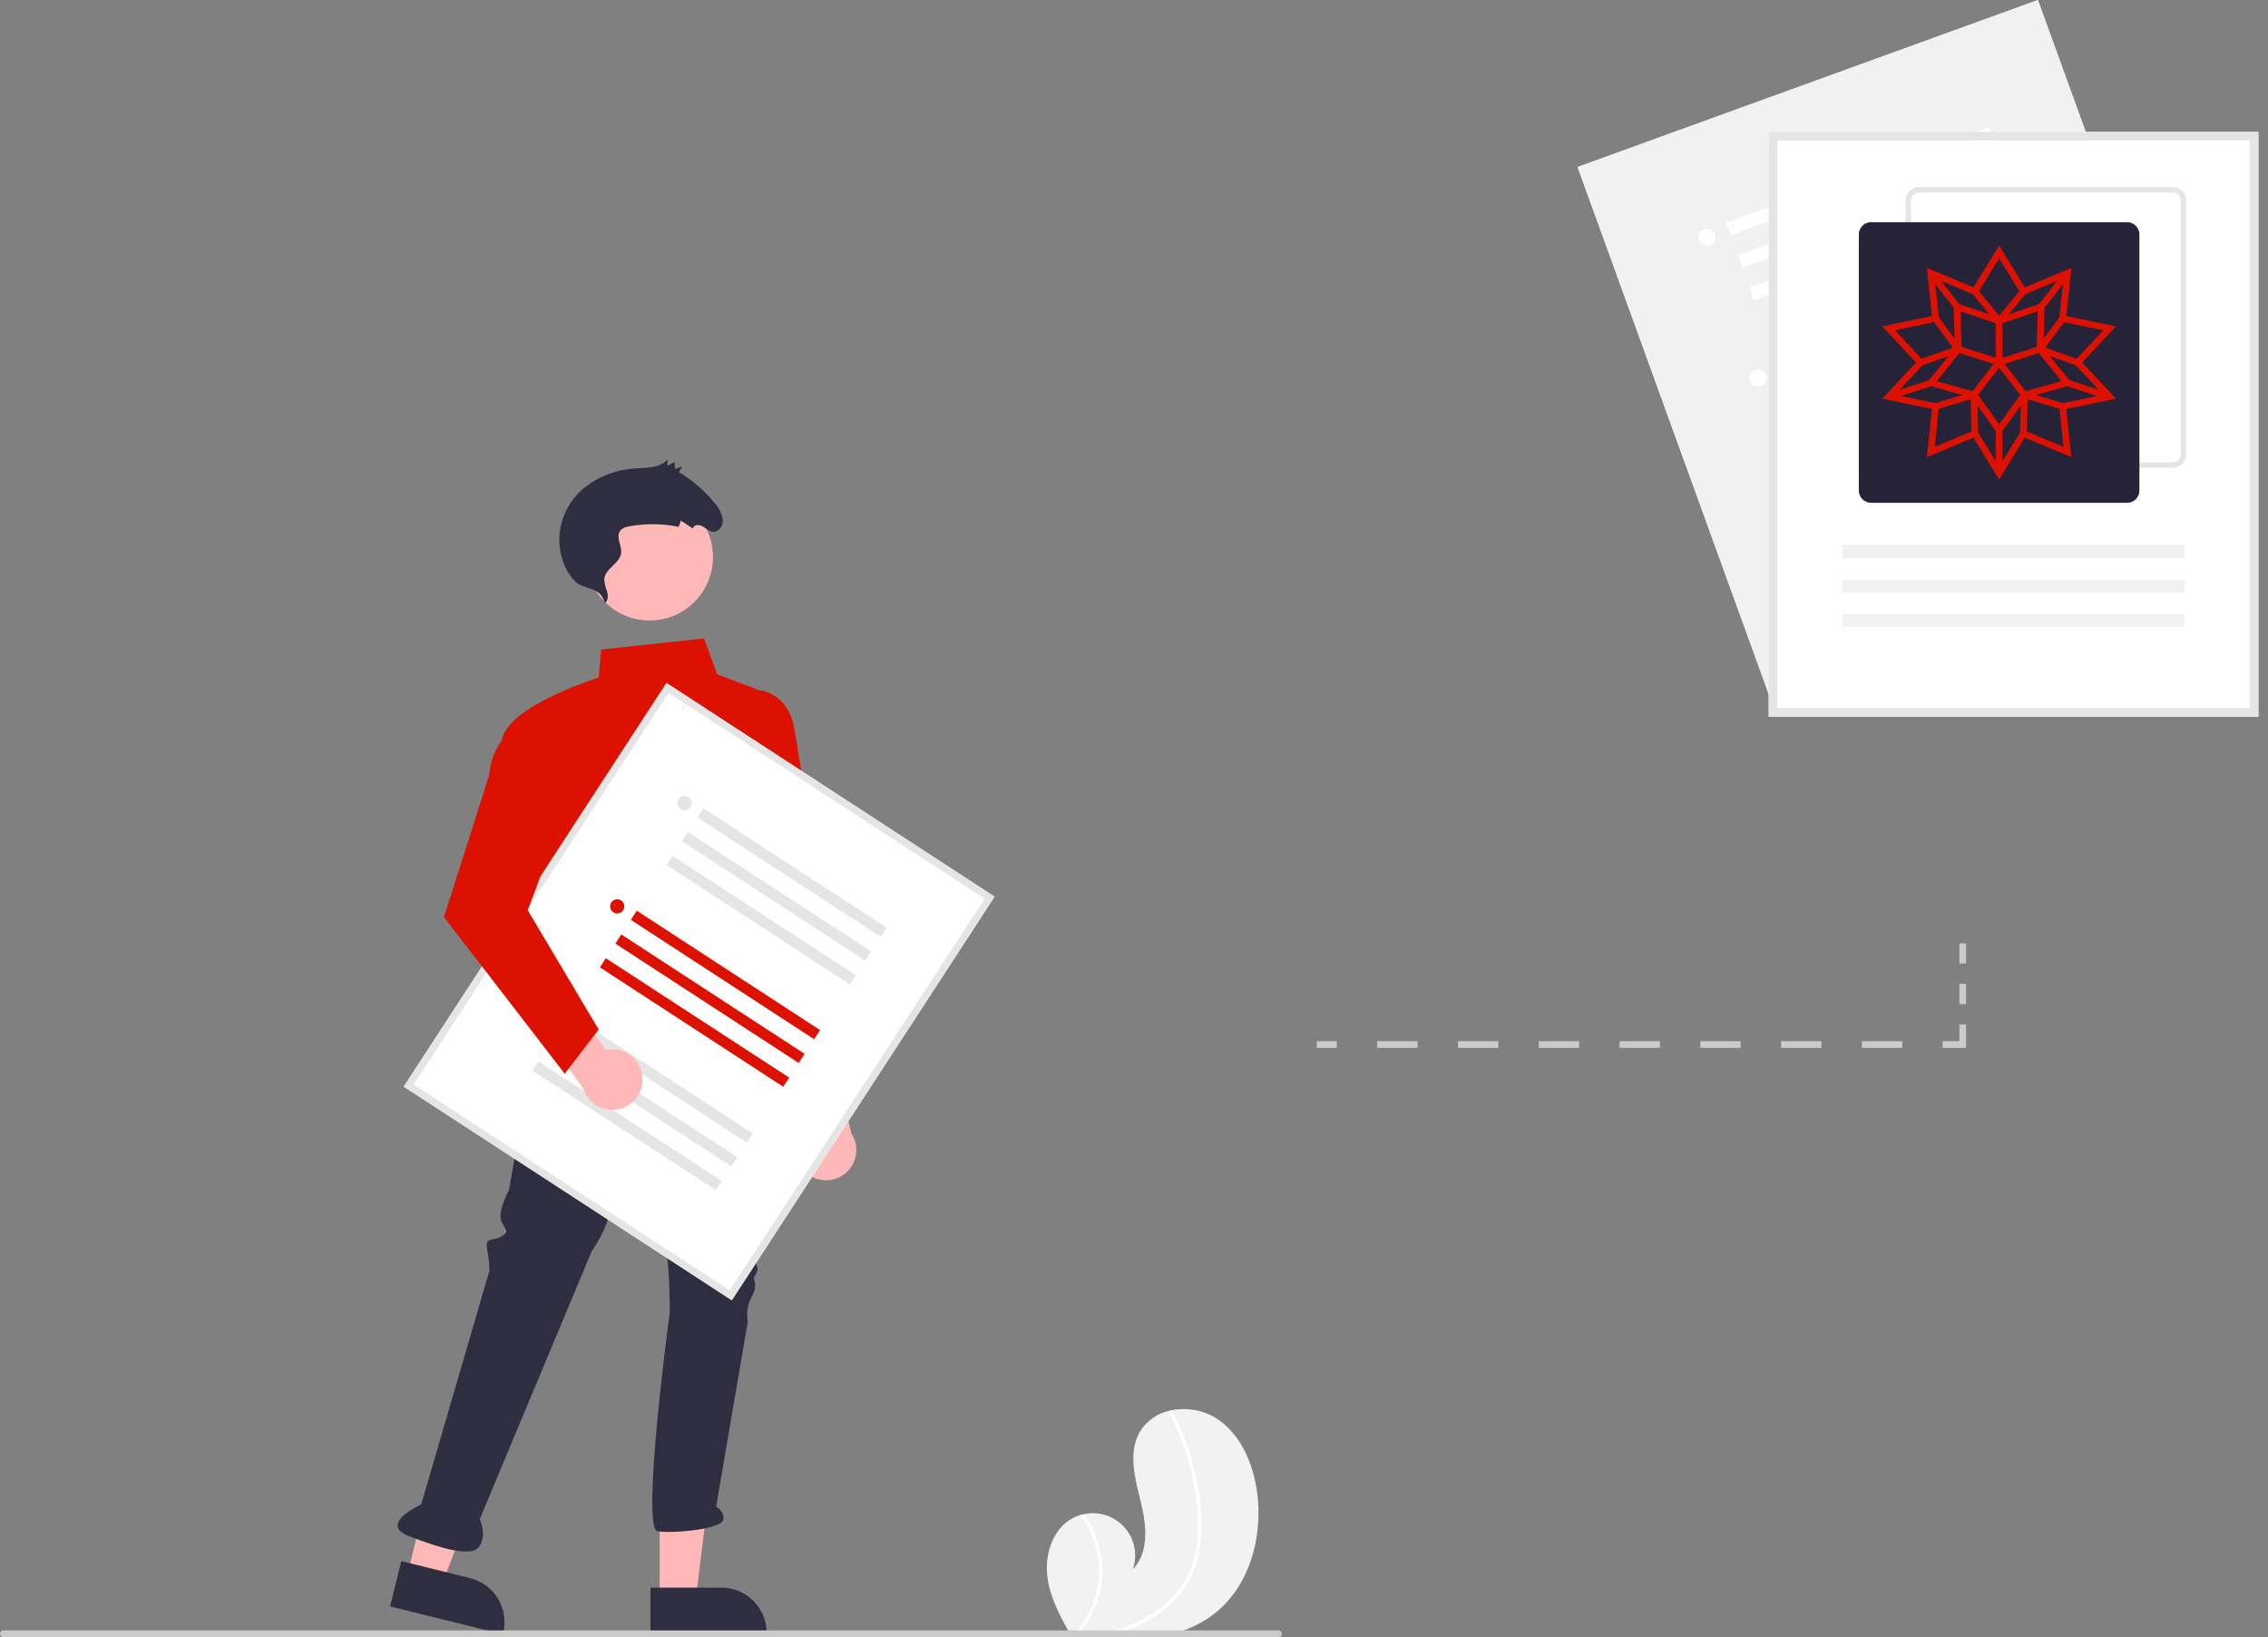 <svg width="194" height="140" viewBox="0 0 194 140" fill="none" xmlns="http://www.w3.org/2000/svg">
<rect x="0" y="0" width="194" height="140" fill="#808080" stroke="none"/>
<g clip-path="url(#clip0)">
<path d="M89.591 134.845C89.806 136.532 90.598 138.076 91.443 139.563C91.471 139.613 91.499 139.663 91.529 139.714H100.309C100.486 139.668 100.662 139.617 100.836 139.563C101.828 139.261 102.764 138.8 103.608 138.199C106.839 135.872 108.081 131.474 107.52 127.534C107.171 125.085 106.097 122.586 104.004 121.267C102.868 120.575 101.513 120.338 100.209 120.602C100.176 120.609 100.142 120.616 100.108 120.623C99.566 120.728 99.052 120.946 98.599 121.264C98.147 121.582 97.767 121.992 97.485 122.467C96.488 124.239 97.082 126.434 97.572 128.406C98.061 130.378 98.326 132.739 96.907 134.193C97.115 133.585 97.157 132.932 97.029 132.302C96.901 131.672 96.608 131.088 96.18 130.609C95.751 130.13 95.203 129.773 94.591 129.576C93.979 129.379 93.325 129.349 92.698 129.488C92.595 129.51 92.494 129.535 92.394 129.565C92.153 129.636 91.92 129.733 91.701 129.856C90.027 130.79 89.35 132.943 89.591 134.845Z" fill="#F2F2F2"/>
<path d="M94.797 139.563C94.553 139.619 94.309 139.669 94.064 139.714H95.391C95.565 139.667 95.738 139.617 95.91 139.563C96.287 139.445 96.658 139.31 97.023 139.157C98.506 138.555 99.822 137.606 100.861 136.39C101.361 135.795 101.769 135.128 102.071 134.413C102.4 133.604 102.609 132.751 102.691 131.882C102.842 130.085 102.721 128.276 102.334 126.515C101.97 124.7 101.382 122.937 100.584 121.266C100.489 121.066 100.389 120.867 100.287 120.669C100.28 120.653 100.269 120.638 100.256 120.627C100.242 120.615 100.226 120.607 100.209 120.603C100.174 120.596 100.138 120.603 100.108 120.623C100.073 120.643 100.047 120.676 100.035 120.715C100.024 120.755 100.027 120.797 100.046 120.833C100.869 122.438 101.492 124.137 101.903 125.892C102.326 127.615 102.512 129.387 102.455 131.159C102.425 132.807 101.911 134.411 100.976 135.769C100.067 136.992 98.871 137.973 97.494 138.626C96.633 139.038 95.728 139.352 94.797 139.563Z" fill="white"/>
<path d="M91.883 139.714H92.274C92.318 139.664 92.361 139.613 92.402 139.563C93.294 138.479 93.898 137.189 94.158 135.81C94.475 134.09 94.228 132.313 93.456 130.744C93.241 130.304 92.987 129.884 92.698 129.488C92.595 129.51 92.493 129.535 92.394 129.565C93.499 131.017 94.066 132.808 93.998 134.631C93.929 136.455 93.23 138.198 92.018 139.563C91.975 139.613 91.929 139.664 91.883 139.714Z" fill="white"/>
<path d="M191.37 47.016L151.994 61.297L134.942 14.281L174.318 0L191.37 47.016Z" fill="#F1F1F1"/>
<path d="M191.37 47.016L151.994 61.297L134.942 14.281L174.318 0L191.37 47.016Z" fill="#F1F1F1"/>
<path d="M174.479 22.812L151.966 30.976L152.353 32.041L174.866 23.876L174.479 22.812Z" fill="white"/>
<path d="M175.483 25.579L152.97 33.744L153.356 34.808L175.869 26.644L175.483 25.579Z" fill="white"/>
<path d="M176.487 28.347L153.974 36.511L154.36 37.576L176.873 29.411L176.487 28.347Z" fill="white"/>
<path d="M150.386 33.067C150.794 33.067 151.125 32.736 151.125 32.328C151.125 31.92 150.794 31.59 150.386 31.59C149.978 31.59 149.647 31.92 149.647 32.328C149.647 32.736 149.978 33.067 150.386 33.067Z" fill="white"/>
<path d="M170.155 10.887L147.642 19.052L148.028 20.116L170.541 11.951L170.155 10.887Z" fill="white"/>
<path d="M171.158 13.654L148.645 21.819L149.031 22.883L171.544 14.719L171.158 13.654Z" fill="white"/>
<path d="M172.162 16.422L149.649 24.587L150.035 25.651L172.548 17.486L172.162 16.422Z" fill="white"/>
<path d="M146.019 21.027C146.427 21.027 146.758 20.696 146.758 20.288C146.758 19.88 146.427 19.549 146.019 19.549C145.611 19.549 145.28 19.88 145.28 20.288C145.28 20.696 145.611 21.027 146.019 21.027Z" fill="white"/>
<path d="M178.846 34.852L156.333 43.017L156.719 44.082L179.232 35.917L178.846 34.852Z" fill="white"/>
<path d="M179.85 37.62L157.337 45.785L157.723 46.849L180.236 38.684L179.85 37.62Z" fill="white"/>
<path d="M180.854 40.387L158.341 48.552L158.727 49.617L181.24 41.452L180.854 40.387Z" fill="white"/>
<path d="M154.711 44.992C155.119 44.992 155.45 44.662 155.45 44.254C155.45 43.845 155.119 43.514 154.711 43.514C154.303 43.514 153.972 43.845 153.972 44.254C153.972 44.662 154.303 44.992 154.711 44.992Z" fill="white"/>
<path d="M193.177 61.293H151.291V11.28H193.177V61.293Z" fill="white"/>
<path d="M193.177 61.293H151.291V11.28H193.177V61.293ZM152.03 60.554H192.438V12.019H152.03V60.554Z" fill="#E5E5E5"/>
<path d="M185.846 40H164.154C163.848 40 163.555 39.878 163.338 39.662C163.122 39.445 163 39.152 163 38.846V17.154C163 16.848 163.122 16.555 163.338 16.338C163.555 16.122 163.848 16 164.154 16H185.846C186.152 16 186.445 16.122 186.662 16.338C186.878 16.555 187 16.848 187 17.154V38.846C187 39.152 186.878 39.445 186.662 39.662C186.445 39.878 186.152 40 185.846 40ZM164.154 16.462C163.97 16.462 163.794 16.535 163.665 16.665C163.535 16.794 163.462 16.97 163.462 17.154V38.846C163.462 39.03 163.535 39.206 163.665 39.336C163.794 39.465 163.97 39.538 164.154 39.538H185.846C186.03 39.538 186.206 39.465 186.336 39.336C186.465 39.206 186.538 39.03 186.538 38.846V17.154C186.538 16.97 186.465 16.794 186.336 16.665C186.206 16.535 186.03 16.462 185.846 16.462H164.154Z" fill="#E5E5E5"/>
<path d="M181.951 43H160.049C159.771 43 159.504 42.889 159.307 42.693C159.111 42.496 159 42.229 159 41.951V20.049C159 19.771 159.111 19.504 159.307 19.308C159.504 19.111 159.771 19 160.049 19H181.952C182.229 19 182.496 19.111 182.693 19.308C182.889 19.504 183 19.771 183 20.049V41.951C183 42.229 182.889 42.496 182.693 42.693C182.496 42.889 182.229 43 181.951 43Z" fill="#262338"/>
<path d="M186.884 46.599H157.584V47.731H186.884V46.599Z" fill="#F1F1F1"/>
<path d="M186.884 49.551H157.584V50.683H186.884V49.551Z" fill="#F1F1F1"/>
<path d="M186.884 52.503H157.584V53.635H186.884V52.503Z" fill="#F1F1F1"/>
<path d="M56.428 136.775H59.509L60.976 124.889L56.427 124.889L56.428 136.775Z" fill="#FFB8B8"/>
<path d="M55.642 135.769L61.711 135.769H61.711C62.736 135.769 63.72 136.176 64.445 136.902C65.171 137.627 65.578 138.611 65.578 139.636V139.762L55.642 139.762L55.642 135.769Z" fill="#2F2E41"/>
<path d="M34.846 134.665L37.837 135.405L42.116 124.219L37.702 123.127L34.846 134.665Z" fill="#FFB8B8"/>
<path d="M34.325 133.499L40.216 134.957L40.216 134.957C41.212 135.204 42.069 135.835 42.599 136.714C43.128 137.592 43.288 138.645 43.041 139.64L43.011 139.762L33.366 137.375L34.325 133.499Z" fill="#2F2E41"/>
<path d="M46.246 86.346L43.536 101.77C43.536 101.77 42.494 103.646 42.911 104.48C43.328 105.314 43.536 105.314 42.911 105.73C42.286 106.147 41.452 105.73 41.66 106.773C41.785 107.391 41.855 108.018 41.869 108.649L36.032 128.658C36.032 128.658 32.281 130.326 34.99 131.368C37.7 132.41 40.41 133.244 41.035 132.202C41.66 131.16 41.035 129.909 41.035 129.909L50.623 106.981C50.623 106.981 52.082 104.897 52.082 103.646C52.082 102.395 56.876 93.433 56.876 93.433C56.876 93.433 57.084 102.395 57.293 103.021C57.501 103.646 56.876 104.897 56.876 105.73C56.876 106.564 56.459 106.564 56.876 106.981C57.293 107.398 57.293 112.192 57.293 112.192C57.293 112.192 54.792 130.743 56.251 130.951C57.71 131.16 61.879 130.743 61.879 129.909C61.897 129.692 61.846 129.474 61.734 129.287C61.622 129.1 61.454 128.953 61.253 128.867L63.963 113.026C63.849 112.393 63.922 111.742 64.171 111.15C64.588 110.316 64.588 110.316 64.588 109.899C64.588 109.482 64.38 109.274 64.588 109.065C64.724 108.885 64.798 108.666 64.797 108.44C64.797 108.44 64.38 107.19 64.588 106.981C64.797 106.773 69.382 91.14 67.923 89.264C66.464 87.388 46.246 86.346 46.246 86.346Z" fill="#2F2E41"/>
<path d="M55.568 53.061C58.561 53.061 60.987 50.635 60.987 47.642C60.987 44.649 58.561 42.222 55.568 42.222C52.575 42.222 50.149 44.649 50.149 47.642C50.149 50.635 52.575 53.061 55.568 53.061Z" fill="#FFB8B8"/>
<path d="M51.739 51.566C52.018 51.379 52.028 50.952 51.935 50.605C51.801 50.272 51.717 49.921 51.686 49.564C51.726 48.597 53.058 48.209 53.134 47.246C53.181 46.655 52.722 46 52.987 45.488C53.154 45.164 53.543 45.056 53.898 44.994C55.273 44.757 56.681 44.776 58.05 45.05L58.249 44.526L59.264 45.195C59.319 44.869 59.77 44.837 60.064 44.993C60.359 45.149 60.614 45.419 60.935 45.471C61.447 45.554 61.852 44.999 61.825 44.466C61.749 43.926 61.506 43.423 61.131 43.027C60.278 41.97 59.243 41.075 58.076 40.382L58.357 39.874L57.754 40.117L57.688 39.51L57.101 39.84L57.093 39.294C56.464 40.016 55.369 39.991 54.408 40.056C52.801 40.13 51.257 40.704 49.992 41.698C49.361 42.213 48.843 42.855 48.473 43.581C48.103 44.308 47.889 45.104 47.843 45.918C47.789 47.193 48.228 48.744 49.169 49.69C50.025 50.549 51.293 50.028 51.739 51.566Z" fill="#2F2E41"/>
<path d="M68.866 100.222C68.59 99.963 68.375 99.648 68.235 99.298C68.095 98.948 68.033 98.571 68.055 98.194C68.076 97.818 68.179 97.45 68.358 97.118C68.536 96.786 68.786 96.496 69.088 96.271L67.642 90.554L70.903 88.828L72.83 96.93C73.176 97.463 73.313 98.105 73.217 98.733C73.121 99.361 72.799 99.931 72.31 100.337C71.821 100.743 71.201 100.955 70.566 100.934C69.931 100.913 69.326 100.659 68.866 100.222V100.222Z" fill="#FFB8B8"/>
<path fill-rule="evenodd" clip-rule="evenodd" d="M178.104 31.001L181 27.911L176.748 27.029L177.181 22.911L173.196 24.574L171 21L168.805 24.574L164.821 22.909L165.253 27.028L161.001 27.909L163.896 31L161 34.09L165.252 34.971L164.819 39.09L168.804 37.426L171 41L173.195 37.426L177.179 39.091L176.747 34.972L180.999 34.091L178.104 31.001ZM179.509 33.325L177.001 32.509L175.336 30.452L177.55 31.234L179.509 33.325ZM172.789 36.999L171.289 39.442V36.852L172.848 34.688L172.789 36.999ZM170.161 26.872L167.58 25.999L166.035 24.016L168.742 25.147L170.161 26.872ZM173.259 25.147L175.966 24.017L174.42 25.999L171.84 26.872L173.259 25.147ZM176.156 27.146L174.81 28.961L174.886 26.324L176.454 24.313L176.156 27.146ZM171 36.282L169.194 33.775L171 31.445L172.806 33.775L171 36.282ZM167.788 29.663L167.7 26.622L170.712 27.641V30.6L167.788 29.663ZM171.289 27.641L174.3 26.622L174.212 29.663L171.289 30.6V27.641ZM165.845 27.145L165.548 24.312L167.114 26.323L167.19 28.961L165.845 27.145ZM170.533 31.122L168.728 33.452L165.661 32.592L167.608 30.185L170.533 31.122ZM169.152 34.688L170.712 36.852V39.443L169.21 36.999L169.152 34.688ZM171.467 31.122L174.392 30.185L176.339 32.592L173.272 33.452L171.467 31.122ZM179.912 28.247L177.634 30.679L174.947 29.729L176.561 27.552L179.912 28.247ZM171 22.088L172.729 24.901L171 27.002L169.273 24.901L171 22.088ZM162.089 28.245L165.44 27.551L167.053 29.729L164.367 30.677L162.089 28.245ZM164.45 31.233L166.664 30.452L165 32.509L162.49 33.324L164.45 31.233ZM162.617 33.863L165.182 33.03L167.853 33.779L165.551 34.471L162.617 33.863ZM165.833 34.962L168.561 34.141L168.63 36.899L165.492 38.209L165.833 34.962ZM173.368 36.9L173.439 34.141L176.166 34.963L176.507 38.211L173.368 36.9ZM176.448 34.472L174.147 33.779L176.819 33.03L179.383 33.864L176.448 34.472Z" fill="#DD1100"/>
<path d="M60.153 92.823C53.565 92.823 47.502 89.842 47.42 89.801L47.352 89.767L46.799 76.5C46.639 76.031 43.482 66.781 42.947 63.84C42.406 60.861 50.256 58.247 51.209 57.941L51.426 55.545L60.223 54.597L61.338 57.663L64.494 58.847C64.852 58.981 65.148 59.242 65.326 59.58C65.505 59.918 65.553 60.309 65.462 60.681L63.708 67.814L67.158 91.415L67.069 91.454C64.887 92.396 62.529 92.863 60.153 92.823Z" fill="#DD1100"/>
<path d="M68.018 94.304L64.965 81.736L61.656 66.569L63.335 59.01H64.771C64.798 59.01 67.407 59.049 67.969 62.42C68.513 65.685 70.154 76.076 70.171 76.181L72.944 93.932L68.018 94.304Z" fill="#DD1100"/>
<path d="M109.366 140H0.286C0.21 140 0.138 139.97 0.084 139.916C0.03 139.862 1.52588e-05 139.79 1.52588e-05 139.714C1.52588e-05 139.638 0.03 139.565 0.084 139.511C0.138 139.458 0.21 139.427 0.286 139.427H109.366C109.442 139.427 109.515 139.458 109.568 139.511C109.622 139.565 109.652 139.638 109.652 139.714C109.652 139.79 109.622 139.862 109.568 139.916C109.515 139.97 109.442 140 109.366 140Z" fill="#CBCBCB"/>
<path d="M62.597 111.194L34.538 92.923L57.012 58.408L85.072 76.679L62.597 111.194Z" fill="white"/>
<path d="M62.597 111.194L34.538 92.923L57.012 58.408L85.072 76.679L62.597 111.194ZM35.38 92.745L62.42 110.352L84.23 76.857L57.19 59.25L35.38 92.745Z" fill="#E5E5E5"/>
<path d="M54.467 77.88L53.958 78.661L69.639 88.871L70.148 88.09L54.467 77.88Z" fill="#DD1100"/>
<path d="M53.144 79.912L52.636 80.693L68.316 90.903L68.825 90.122L53.144 79.912Z" fill="#DD1100"/>
<path d="M51.821 81.943L51.313 82.724L66.993 92.935L67.502 92.153L51.821 81.943Z" fill="#DD1100"/>
<path d="M52.795 78.118C53.131 78.118 53.403 77.846 53.403 77.51C53.403 77.174 53.131 76.901 52.795 76.901C52.459 76.901 52.186 77.174 52.186 77.51C52.186 77.846 52.459 78.118 52.795 78.118Z" fill="#DD1100"/>
<path d="M60.168 69.125L59.659 69.907L75.339 80.117L75.848 79.336L60.168 69.125Z" fill="#E5E5E5"/>
<path d="M58.845 71.157L58.336 71.938L74.016 82.149L74.525 81.367L58.845 71.157Z" fill="#E5E5E5"/>
<path d="M57.522 73.189L57.013 73.97L72.693 84.181L73.202 83.399L57.522 73.189Z" fill="#E5E5E5"/>
<path d="M58.55 69.279C58.886 69.279 59.159 69.007 59.159 68.671C59.159 68.335 58.886 68.062 58.55 68.062C58.214 68.062 57.942 68.335 57.942 68.671C57.942 69.007 58.214 69.279 58.55 69.279Z" fill="#E5E5E5"/>
<path d="M48.712 86.719L48.203 87.5L63.883 97.711L64.392 96.929L48.712 86.719Z" fill="#E5E5E5"/>
<path d="M47.389 88.751L46.88 89.532L62.56 99.742L63.069 98.961L47.389 88.751Z" fill="#E5E5E5"/>
<path d="M46.066 90.782L45.557 91.564L61.237 101.774L61.746 100.992L46.066 90.782Z" fill="#E5E5E5"/>
<path d="M47.094 86.873C47.43 86.873 47.703 86.6 47.703 86.264C47.703 85.928 47.43 85.656 47.094 85.656C46.758 85.656 46.486 85.928 46.486 86.264C46.486 86.6 46.758 86.873 47.094 86.873Z" fill="#E5E5E5"/>
<path d="M54.954 92.18C54.936 91.803 54.836 91.435 54.66 91.101C54.485 90.767 54.238 90.476 53.938 90.247C53.637 90.019 53.291 89.859 52.922 89.78C52.553 89.7 52.171 89.702 51.803 89.786L48.391 84.977L44.963 86.338L49.877 93.061C50.059 93.67 50.457 94.191 50.997 94.525C51.538 94.86 52.181 94.984 52.807 94.876C53.433 94.767 53.997 94.433 54.393 93.936C54.788 93.439 54.988 92.814 54.954 92.18Z" fill="#FFB8B8"/>
<path d="M48.303 91.823L37.977 78.428L41.846 66.268C42.13 63.211 44.043 62.358 44.124 62.323L44.248 62.27L47.615 71.248L45.143 77.84L51.211 88.044L48.303 91.823Z" fill="#DD1100"/>
<path d="M114.349 89.039H112.631V89.611H114.349V89.039Z" fill="#CBCBCB"/>
<path d="M162.715 89.611H159.26V89.039H162.715V89.611ZM155.805 89.611H152.351V89.039H155.805L155.805 89.611ZM148.896 89.611H145.441V89.039H148.896V89.611ZM141.987 89.611H138.532V89.039H141.987V89.611ZM135.077 89.611H131.623V89.039H135.077V89.611ZM128.168 89.611H124.713V89.039H128.168V89.611ZM121.259 89.611H117.804V89.039H121.259V89.611Z" fill="#CBCBCB"/>
<path d="M168.173 89.612H166.169V89.039H167.601V87.607H168.173V89.612Z" fill="#CBCBCB"/>
<path d="M168.173 84.132H167.601V85.87H168.173V84.132Z" fill="#CBCBCB"/>
<path d="M168.173 80.676H167.601V82.394H168.173V80.676Z" fill="#CBCBCB"/>
</g>
<defs>
<clipPath id="clip0">
<rect width="193.177" height="140" fill="white"/>
</clipPath>
</defs>
</svg>
